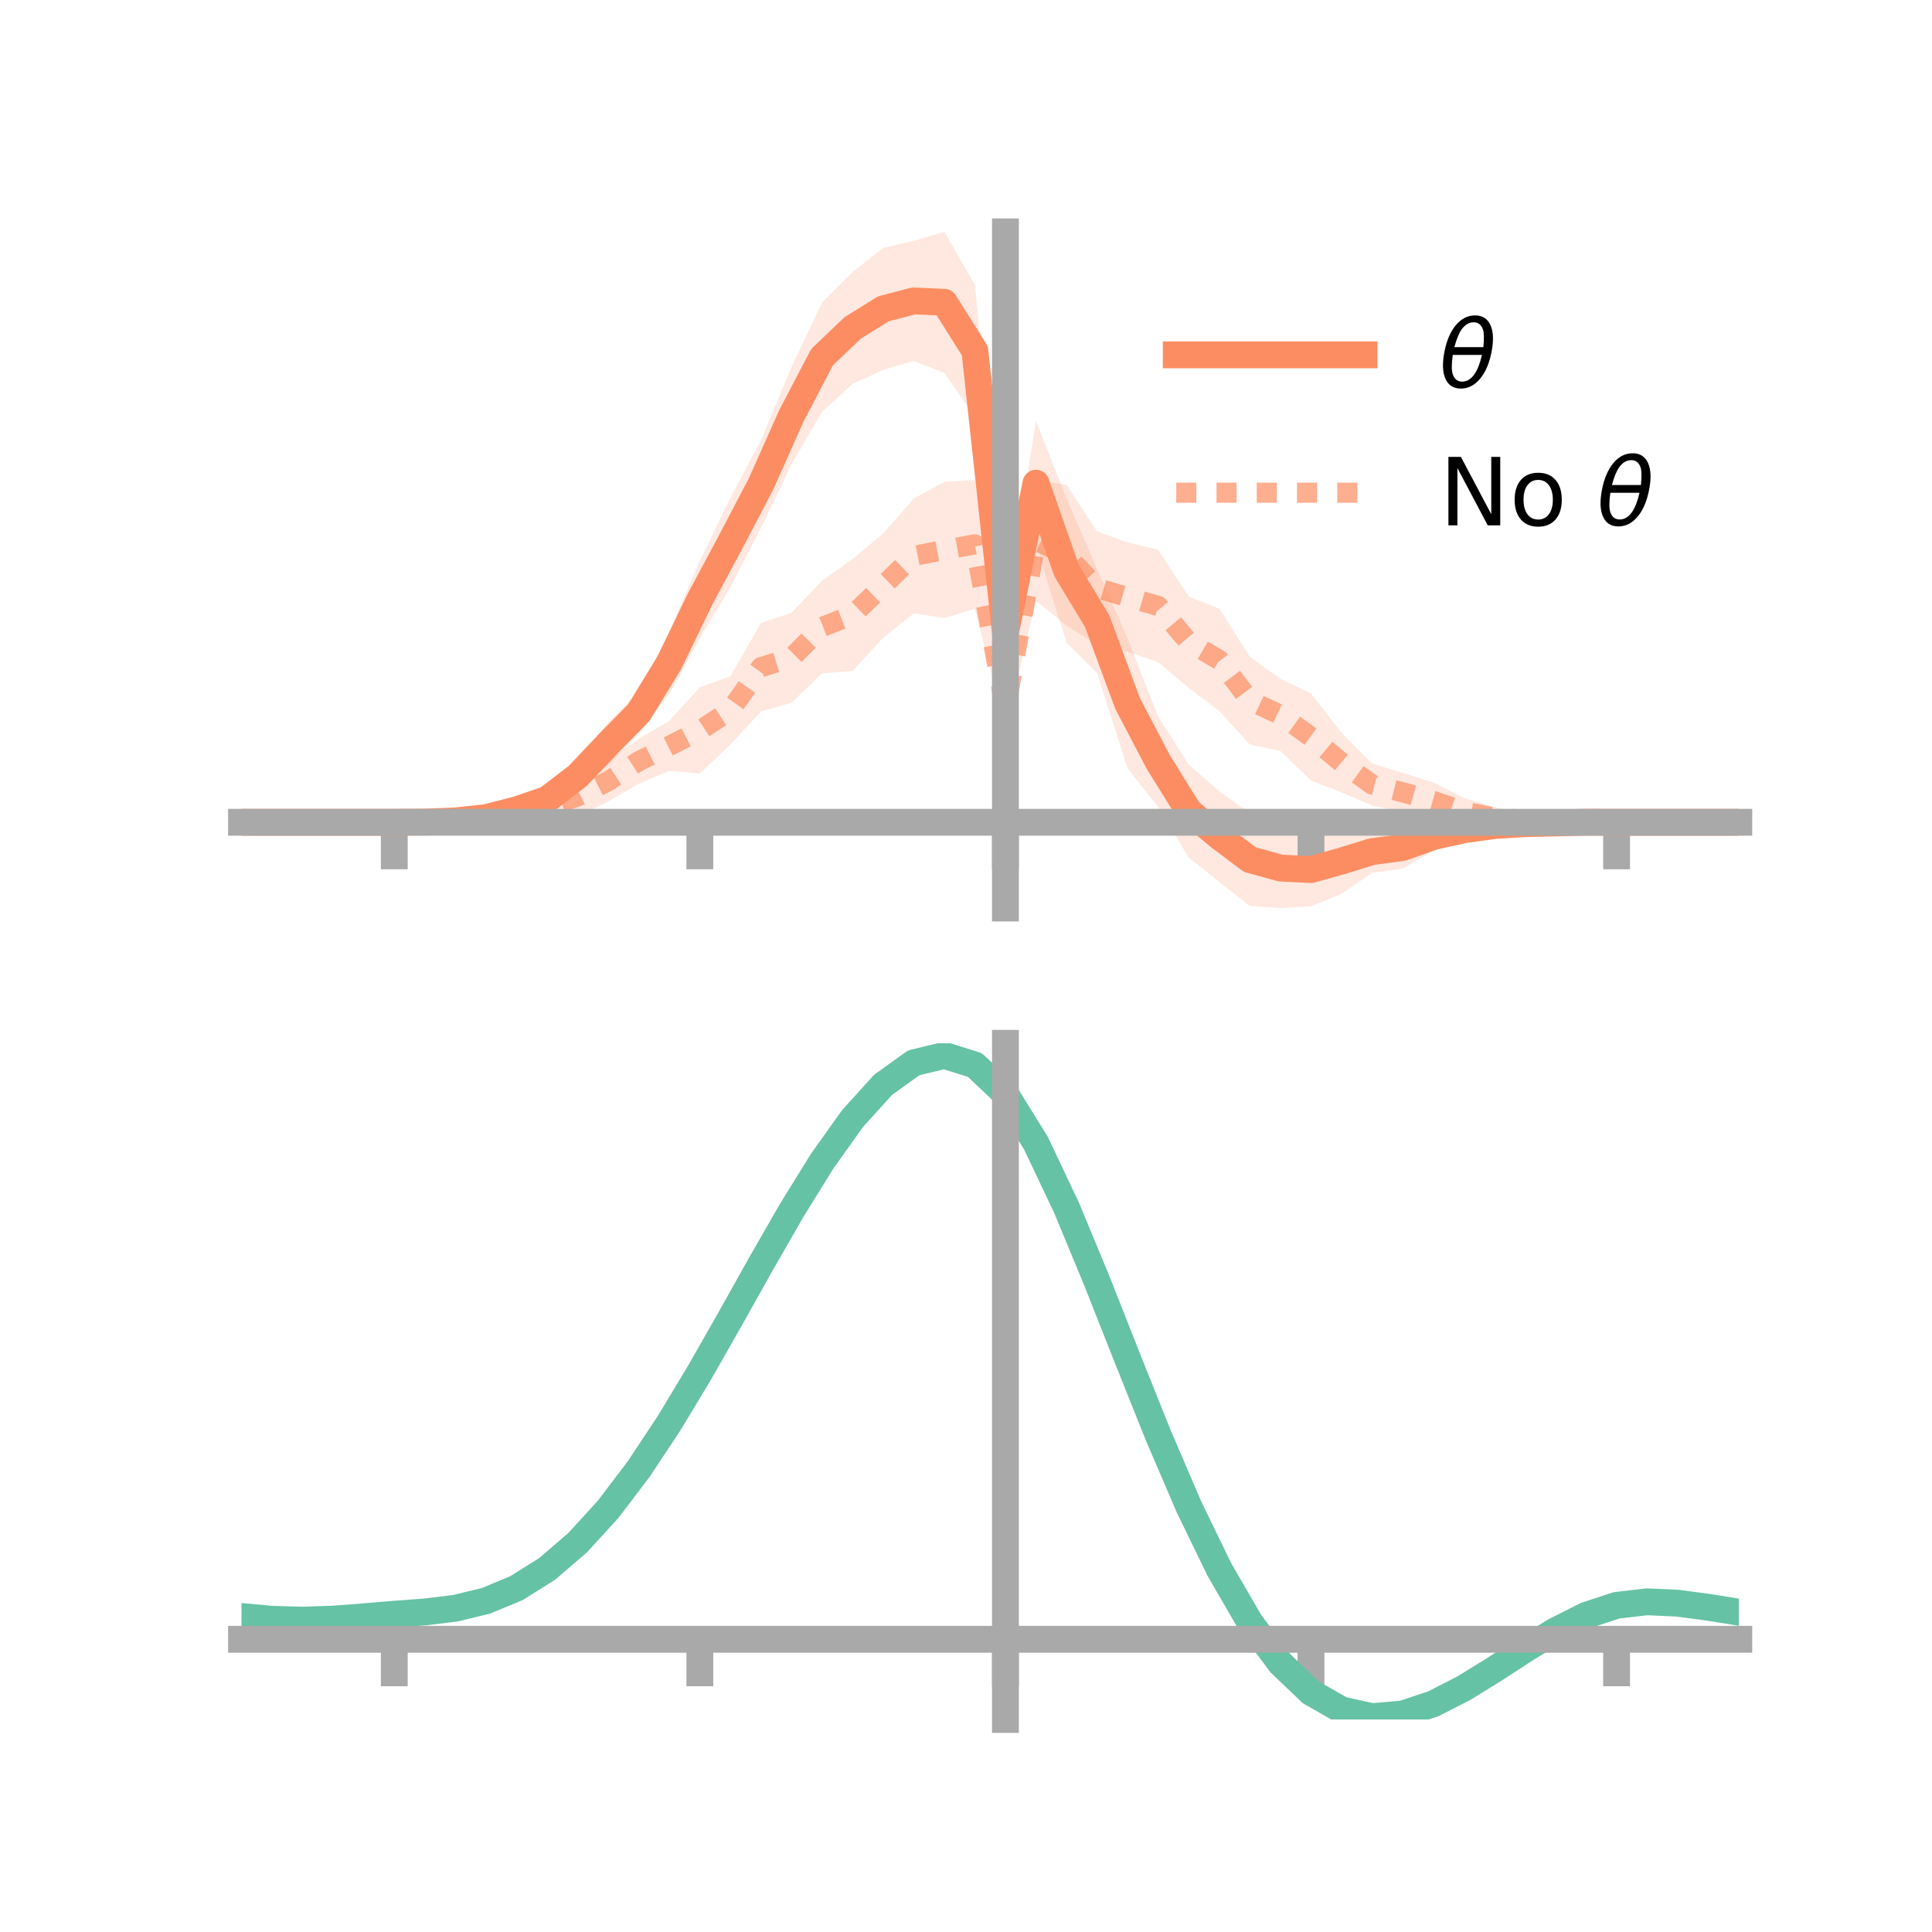 <?xml version="1.0" encoding="utf-8" standalone="no"?>
<!DOCTYPE svg PUBLIC "-//W3C//DTD SVG 1.1//EN"
  "http://www.w3.org/Graphics/SVG/1.1/DTD/svg11.dtd">
<!-- Created with matplotlib (https://matplotlib.org/) -->
<svg height="144pt" version="1.1" viewBox="0 0 144 144" width="144pt" xmlns="http://www.w3.org/2000/svg" xmlns:xlink="http://www.w3.org/1999/xlink">
 <defs>
  <style type="text/css">*{stroke-linecap:butt;stroke-linejoin:round;}</style>
 </defs>
 <g id="figure_1">
  <g id="patch_1">
   <path d="M 0 144 
L 144 144 
L 144 0 
L 0 0 
z
" style="fill:none;"/>
  </g>
  <g id="axes_1">
   <g id="patch_2">
    <path d="M 18 67.68 
L 129.6 67.68 
L 129.6 17.28 
L 18 17.28 
z
" style="fill:none;"/>
   </g>
   <g id="PolyCollection_1">
    <path clip-path="url(#p4a948793dc)" d="M 18 61.287 
L 18 61.287 
L 20.278 61.287 
L 22.555 61.287 
L 24.833 61.287 
L 27.11 61.287 
L 29.388 61.287 
L 31.665 61.186 
L 33.943 60.986 
L 36.22 60.56 
L 38.498 59.641 
L 40.776 58.624 
L 43.053 56.598 
L 45.331 53.841 
L 47.608 51.555 
L 49.886 47.083 
L 52.163 41.806 
L 54.441 37.102 
L 56.718 32.815 
L 58.996 27.346 
L 61.273 22.542 
L 63.551 20.272 
L 65.829 18.477 
L 68.106 17.95 
L 70.384 17.28 
L 72.661 21.221 
L 74.939 45.578 
L 77.216 31.377 
L 79.494 37.158 
L 81.771 42.413 
L 84.049 47.605 
L 86.327 53.418 
L 88.604 56.995 
L 90.882 58.988 
L 93.159 60.619 
L 95.437 61.716 
L 97.714 62.075 
L 99.992 61.747 
L 102.269 61.892 
L 104.547 61.603 
L 106.824 61.275 
L 109.102 60.986 
L 111.38 60.754 
L 113.657 61.083 
L 115.935 61.104 
L 118.212 61.192 
L 120.49 61.287 
L 122.767 61.287 
L 125.045 61.287 
L 127.322 61.287 
L 129.6 61.287 
L 129.6 61.287 
L 129.6 61.287 
L 127.322 61.287 
L 125.045 61.287 
L 122.767 61.287 
L 120.49 61.287 
L 118.212 61.377 
L 115.935 61.575 
L 113.657 61.699 
L 111.38 62.301 
L 109.102 62.715 
L 106.824 63.43 
L 104.547 64.738 
L 102.269 65.056 
L 99.992 66.606 
L 97.714 67.552 
L 95.437 67.68 
L 93.159 67.521 
L 90.882 65.737 
L 88.604 63.915 
L 86.327 60.155 
L 84.049 57.281 
L 81.771 50.171 
L 79.494 47.89 
L 77.216 40.656 
L 74.939 48.755 
L 72.661 31.075 
L 70.384 27.787 
L 68.106 26.903 
L 65.829 27.573 
L 63.551 28.614 
L 61.273 30.695 
L 58.996 34.601 
L 56.718 39.343 
L 54.441 43.752 
L 52.163 47.562 
L 49.886 51.72 
L 47.608 54.685 
L 45.331 57.033 
L 43.053 59.08 
L 40.776 60.54 
L 38.498 61.077 
L 36.22 61.325 
L 33.943 61.381 
L 31.665 61.359 
L 29.388 61.287 
L 27.11 61.287 
L 24.833 61.287 
L 22.555 61.287 
L 20.278 61.287 
L 18 61.287 
z
" style="fill:#fc8d62;fill-opacity:0.2;"/>
   </g>
   <g id="PolyCollection_2">
    <path clip-path="url(#p4a948793dc)" d="M 18 61.287 
L 18 61.287 
L 20.278 61.287 
L 22.555 61.287 
L 24.833 61.287 
L 27.11 61.287 
L 29.388 61.287 
L 31.665 61.182 
L 33.943 60.892 
L 36.22 60.624 
L 38.498 59.721 
L 40.776 59.084 
L 43.053 57.893 
L 45.331 56.704 
L 47.608 55.069 
L 49.886 53.731 
L 52.163 51.228 
L 54.441 50.403 
L 56.718 46.427 
L 58.996 45.677 
L 61.273 43.279 
L 63.551 41.658 
L 65.829 39.757 
L 68.106 37.152 
L 70.384 35.922 
L 72.661 35.775 
L 74.939 51.462 
L 77.216 35.803 
L 79.494 36.13 
L 81.771 39.61 
L 84.049 40.432 
L 86.327 40.977 
L 88.604 44.462 
L 90.882 45.375 
L 93.159 48.951 
L 95.437 50.597 
L 97.714 51.681 
L 99.992 54.623 
L 102.269 56.905 
L 104.547 57.606 
L 106.824 58.315 
L 109.102 59.464 
L 111.38 60.154 
L 113.657 60.679 
L 115.935 61.024 
L 118.212 61.139 
L 120.49 61.287 
L 122.767 61.287 
L 125.045 61.287 
L 127.322 61.287 
L 129.6 61.287 
L 129.6 61.287 
L 129.6 61.287 
L 127.322 61.287 
L 125.045 61.287 
L 122.767 61.287 
L 120.49 61.287 
L 118.212 61.399 
L 115.935 61.501 
L 113.657 61.537 
L 111.38 61.733 
L 109.102 61.496 
L 106.824 61.077 
L 104.547 60.497 
L 102.269 60.049 
L 99.992 59.062 
L 97.714 58.179 
L 95.437 55.971 
L 93.159 55.496 
L 90.882 53.006 
L 88.604 51.272 
L 86.327 49.358 
L 84.049 48.579 
L 81.771 48.065 
L 79.494 46.626 
L 77.216 44.781 
L 74.939 54.289 
L 72.661 45.374 
L 70.384 46.064 
L 68.106 45.718 
L 65.829 47.528 
L 63.551 50.014 
L 61.273 50.186 
L 58.996 52.377 
L 56.718 53.027 
L 54.441 55.49 
L 52.163 57.649 
L 49.886 57.457 
L 47.608 58.409 
L 45.331 59.745 
L 43.053 60.837 
L 40.776 61.196 
L 38.498 61.385 
L 36.22 61.454 
L 33.943 61.452 
L 31.665 61.386 
L 29.388 61.287 
L 27.11 61.287 
L 24.833 61.287 
L 22.555 61.287 
L 20.278 61.287 
L 18 61.287 
z
" style="fill:#fc8d62;fill-opacity:0.2;"/>
   </g>
   <g id="matplotlib.axis_1">
    <g id="xtick_1">
     <g id="line2d_1">
      <defs>
       <path d="M 0 0 
L 0 3.5 
" id="m28a2ab877a" style="stroke:#a9a9a9;stroke-width:2;"/>
      </defs>
      <g>
       <use style="fill:#a9a9a9;stroke:#a9a9a9;stroke-width:2;" x="29.388" xlink:href="#m28a2ab877a" y="61.287"/>
      </g>
     </g>
    </g>
    <g id="xtick_2">
     <g id="line2d_2">
      <g>
       <use style="fill:#a9a9a9;stroke:#a9a9a9;stroke-width:2;" x="52.163" xlink:href="#m28a2ab877a" y="61.287"/>
      </g>
     </g>
    </g>
    <g id="xtick_3">
     <g id="line2d_3">
      <g>
       <use style="fill:#a9a9a9;stroke:#a9a9a9;stroke-width:2;" x="74.939" xlink:href="#m28a2ab877a" y="61.287"/>
      </g>
     </g>
    </g>
    <g id="xtick_4">
     <g id="line2d_4">
      <g>
       <use style="fill:#a9a9a9;stroke:#a9a9a9;stroke-width:2;" x="97.714" xlink:href="#m28a2ab877a" y="61.287"/>
      </g>
     </g>
    </g>
    <g id="xtick_5">
     <g id="line2d_5">
      <g>
       <use style="fill:#a9a9a9;stroke:#a9a9a9;stroke-width:2;" x="120.49" xlink:href="#m28a2ab877a" y="61.287"/>
      </g>
     </g>
    </g>
   </g>
   <g id="matplotlib.axis_2"/>
   <g id="line2d_6">
    <path clip-path="url(#p4a948793dc)" d="M 18 61.287 
L 20.278 61.287 
L 22.555 61.287 
L 24.833 61.287 
L 27.11 61.287 
L 29.388 61.287 
L 31.665 61.273 
L 33.943 61.184 
L 36.22 60.943 
L 38.498 60.359 
L 40.776 59.582 
L 43.053 57.839 
L 45.331 55.437 
L 47.608 53.12 
L 49.886 49.401 
L 52.163 44.684 
L 54.441 40.427 
L 56.718 36.079 
L 58.996 30.974 
L 61.273 26.618 
L 63.551 24.443 
L 65.829 23.025 
L 68.106 22.426 
L 70.384 22.533 
L 72.661 26.148 
L 74.939 47.166 
L 77.216 36.016 
L 79.494 42.524 
L 81.771 46.292 
L 84.049 52.443 
L 86.327 56.786 
L 88.604 60.455 
L 90.882 62.362 
L 93.159 64.07 
L 95.437 64.698 
L 97.714 64.814 
L 99.992 64.176 
L 102.269 63.474 
L 104.547 63.171 
L 106.824 62.352 
L 109.102 61.85 
L 111.38 61.528 
L 113.657 61.391 
L 115.935 61.34 
L 118.212 61.285 
L 120.49 61.287 
L 122.767 61.287 
L 125.045 61.287 
L 127.322 61.287 
L 129.6 61.287 
" style="fill:none;stroke:#fc8d62;stroke-linecap:square;stroke-width:2;"/>
   </g>
   <g id="line2d_7">
    <path clip-path="url(#p4a948793dc)" d="M 18 61.287 
L 20.278 61.287 
L 22.555 61.287 
L 24.833 61.287 
L 27.11 61.287 
L 29.388 61.287 
L 31.665 61.284 
L 33.943 61.172 
L 36.22 61.039 
L 38.498 60.553 
L 40.776 60.14 
L 43.053 59.365 
L 45.331 58.224 
L 47.608 56.739 
L 49.886 55.594 
L 52.163 54.438 
L 54.441 52.946 
L 56.718 49.727 
L 58.996 49.027 
L 61.273 46.733 
L 63.551 45.836 
L 65.829 43.643 
L 68.106 41.435 
L 70.384 40.993 
L 72.661 40.574 
L 74.939 52.875 
L 77.216 40.292 
L 79.494 41.378 
L 81.771 43.838 
L 84.049 44.505 
L 86.327 45.168 
L 88.604 47.867 
L 90.882 49.191 
L 93.159 52.224 
L 95.437 53.284 
L 97.714 54.93 
L 99.992 56.843 
L 102.269 58.477 
L 104.547 59.051 
L 106.824 59.696 
L 109.102 60.48 
L 111.38 60.943 
L 113.657 61.108 
L 115.935 61.263 
L 118.212 61.269 
L 120.49 61.287 
L 122.767 61.287 
L 125.045 61.287 
L 127.322 61.287 
L 129.6 61.287 
" style="fill:none;stroke:#fc8d62;stroke-dasharray:1.5,1.5;stroke-dashoffset:0;stroke-opacity:0.7;stroke-width:1.5;"/>
   </g>
   <g id="patch_3">
    <path d="M 74.939 67.68 
L 74.939 17.28 
" style="fill:none;stroke:#a9a9a9;stroke-linecap:square;stroke-linejoin:miter;stroke-width:2;"/>
   </g>
   <g id="patch_4">
    <path d="M 129.6 67.68 
L 129.6 17.28 
" style="fill:none;"/>
   </g>
   <g id="patch_5">
    <path d="M 18 61.287 
L 129.6 61.287 
" style="fill:none;stroke:#a9a9a9;stroke-linecap:square;stroke-linejoin:miter;stroke-width:2;"/>
   </g>
   <g id="patch_6">
    <path d="M 18 17.28 
L 129.6 17.28 
" style="fill:none;"/>
   </g>
   <g id="legend_1">
    <g id="line2d_8">
     <path d="M 87.67 26.449 
L 101.67 26.449 
" style="fill:none;stroke:#fc8d62;stroke-linecap:square;stroke-width:2;"/>
    </g>
    <g id="line2d_9"/>
    <g id="text_1">
     <!-- $\theta$ -->
     <g transform="translate(107.27 28.899)scale(0.07 -0.07)">
      <defs>
       <path d="M 45.516 34.672 
L 14.453 34.672 
Q 12.359 20.062 14.5 13.875 
Q 17.188 6.25 24.469 6.25 
Q 31.781 6.25 37.359 13.922 
Q 42.234 20.656 45.516 34.672 
z
M 47.016 42.969 
Q 48.344 56.844 46.625 61.719 
Q 43.953 69.438 36.766 69.438 
Q 29.297 69.438 23.828 61.812 
Q 19.531 55.672 16.156 42.969 
z
M 38.188 76.766 
Q 49.906 76.766 54.594 66.406 
Q 59.281 56.109 55.719 37.844 
Q 52.203 19.625 43.453 9.281 
Q 34.766 -1.125 23.047 -1.125 
Q 11.281 -1.125 6.641 9.281 
Q 2 19.625 5.516 37.844 
Q 9.078 56.109 17.719 66.406 
Q 26.422 76.766 38.188 76.766 
z
" id="DejaVuSans-Oblique-952"/>
      </defs>
      <use transform="translate(0 0.234)" xlink:href="#DejaVuSans-Oblique-952"/>
     </g>
    </g>
    <g id="line2d_10">
     <path d="M 87.67 36.724 
L 101.67 36.724 
" style="fill:none;stroke:#fc8d62;stroke-dasharray:1.5,1.5;stroke-dashoffset:0;stroke-opacity:0.7;stroke-width:1.5;"/>
    </g>
    <g id="line2d_11"/>
    <g id="text_2">
     <!-- No $\theta$ -->
     <g transform="translate(107.27 39.174)scale(0.07 -0.07)">
      <defs>
       <path d="M 9.812 72.906 
L 23.094 72.906 
L 55.422 11.922 
L 55.422 72.906 
L 64.984 72.906 
L 64.984 0 
L 51.703 0 
L 19.391 60.984 
L 19.391 0 
L 9.812 0 
z
" id="DejaVuSans-78"/>
       <path d="M 30.609 48.391 
Q 23.391 48.391 19.188 42.75 
Q 14.984 37.109 14.984 27.297 
Q 14.984 17.484 19.156 11.844 
Q 23.344 6.203 30.609 6.203 
Q 37.797 6.203 41.984 11.859 
Q 46.188 17.531 46.188 27.297 
Q 46.188 37.016 41.984 42.703 
Q 37.797 48.391 30.609 48.391 
z
M 30.609 56 
Q 42.328 56 49.016 48.375 
Q 55.719 40.766 55.719 27.297 
Q 55.719 13.875 49.016 6.219 
Q 42.328 -1.422 30.609 -1.422 
Q 18.844 -1.422 12.172 6.219 
Q 5.516 13.875 5.516 27.297 
Q 5.516 40.766 12.172 48.375 
Q 18.844 56 30.609 56 
z
" id="DejaVuSans-111"/>
       <path id="DejaVuSans-32"/>
      </defs>
      <use transform="translate(0 0.234)" xlink:href="#DejaVuSans-78"/>
      <use transform="translate(74.805 0.234)" xlink:href="#DejaVuSans-111"/>
      <use transform="translate(135.986 0.234)" xlink:href="#DejaVuSans-32"/>
      <use transform="translate(167.773 0.234)" xlink:href="#DejaVuSans-Oblique-952"/>
     </g>
    </g>
   </g>
  </g>
  <g id="axes_2">
   <g id="patch_7">
    <path d="M 18 128.16 
L 129.6 128.16 
L 129.6 77.76 
L 18 77.76 
z
" style="fill:none;"/>
   </g>
   <g id="PolyCollection_3">
    <path clip-path="url(#p090691724b)" d="M 18 120.524 
L 18 120.445 
L 20.278 120.662 
L 22.555 120.725 
L 24.833 120.641 
L 27.11 120.46 
L 29.388 120.259 
L 31.665 120.087 
L 33.943 119.804 
L 36.22 119.247 
L 38.498 118.29 
L 40.776 116.841 
L 43.053 114.848 
L 45.331 112.303 
L 47.608 109.238 
L 49.886 105.72 
L 52.163 101.851 
L 54.441 97.76 
L 56.718 93.601 
L 58.996 89.55 
L 61.273 85.796 
L 63.551 82.538 
L 65.829 79.978 
L 68.106 78.32 
L 70.384 77.76 
L 72.661 78.488 
L 74.939 80.673 
L 77.216 84.404 
L 79.494 89.281 
L 81.771 94.857 
L 84.049 100.713 
L 86.327 106.486 
L 88.604 111.874 
L 90.882 116.642 
L 93.159 120.626 
L 95.437 123.73 
L 97.714 125.922 
L 99.992 127.232 
L 102.269 127.736 
L 104.547 127.547 
L 106.824 126.804 
L 109.102 125.659 
L 111.38 124.276 
L 113.657 122.819 
L 115.935 121.445 
L 118.212 120.31 
L 120.49 119.565 
L 122.767 119.306 
L 125.045 119.416 
L 127.322 119.73 
L 129.6 120.11 
L 129.6 120.215 
L 129.6 120.215 
L 127.322 119.862 
L 125.045 119.568 
L 122.767 119.472 
L 120.49 119.736 
L 118.212 120.489 
L 115.935 121.648 
L 113.657 123.063 
L 111.38 124.571 
L 109.102 126.002 
L 106.824 127.185 
L 104.547 127.956 
L 102.269 128.16 
L 99.992 127.666 
L 97.714 126.373 
L 95.437 124.219 
L 93.159 121.188 
L 90.882 117.313 
L 88.604 112.685 
L 86.327 107.459 
L 84.049 101.857 
L 81.771 96.17 
L 79.494 90.752 
L 77.216 86.012 
L 74.939 82.387 
L 72.661 80.27 
L 70.384 79.569 
L 68.106 80.114 
L 65.829 81.717 
L 63.551 84.184 
L 61.273 87.317 
L 58.996 90.919 
L 56.718 94.8 
L 54.441 98.778 
L 52.163 102.687 
L 49.886 106.383 
L 47.608 109.743 
L 45.331 112.674 
L 43.053 115.116 
L 40.776 117.039 
L 38.498 118.449 
L 36.22 119.387 
L 33.943 119.933 
L 31.665 120.208 
L 29.388 120.369 
L 27.11 120.554 
L 24.833 120.717 
L 22.555 120.785 
L 20.278 120.723 
L 18 120.524 
z
" style="fill:#66c2a5;fill-opacity:0.2;"/>
   </g>
   <g id="matplotlib.axis_3">
    <g id="xtick_6">
     <g id="line2d_12">
      <g>
       <use style="fill:#a9a9a9;stroke:#a9a9a9;stroke-width:2;" x="29.388" xlink:href="#m28a2ab877a" y="122.182"/>
      </g>
     </g>
    </g>
    <g id="xtick_7">
     <g id="line2d_13">
      <g>
       <use style="fill:#a9a9a9;stroke:#a9a9a9;stroke-width:2;" x="52.163" xlink:href="#m28a2ab877a" y="122.182"/>
      </g>
     </g>
    </g>
    <g id="xtick_8">
     <g id="line2d_14">
      <g>
       <use style="fill:#a9a9a9;stroke:#a9a9a9;stroke-width:2;" x="74.939" xlink:href="#m28a2ab877a" y="122.182"/>
      </g>
     </g>
    </g>
    <g id="xtick_9">
     <g id="line2d_15">
      <g>
       <use style="fill:#a9a9a9;stroke:#a9a9a9;stroke-width:2;" x="97.714" xlink:href="#m28a2ab877a" y="122.182"/>
      </g>
     </g>
    </g>
    <g id="xtick_10">
     <g id="line2d_16">
      <g>
       <use style="fill:#a9a9a9;stroke:#a9a9a9;stroke-width:2;" x="120.49" xlink:href="#m28a2ab877a" y="122.182"/>
      </g>
     </g>
    </g>
   </g>
   <g id="matplotlib.axis_4"/>
   <g id="line2d_17">
    <path clip-path="url(#p090691724b)" d="M 18 120.485 
L 20.278 120.693 
L 22.555 120.755 
L 24.833 120.679 
L 27.11 120.507 
L 29.388 120.314 
L 31.665 120.147 
L 33.943 119.869 
L 36.22 119.317 
L 38.498 118.37 
L 40.776 116.94 
L 43.053 114.982 
L 45.331 112.489 
L 47.608 109.49 
L 49.886 106.051 
L 52.163 102.269 
L 54.441 98.269 
L 56.718 94.201 
L 58.996 90.235 
L 61.273 86.557 
L 63.551 83.361 
L 65.829 80.848 
L 68.106 79.217 
L 70.384 78.664 
L 72.661 79.379 
L 74.939 81.53 
L 77.216 85.208 
L 79.494 90.017 
L 81.771 95.513 
L 84.049 101.285 
L 86.327 106.973 
L 88.604 112.28 
L 90.882 116.978 
L 93.159 120.907 
L 95.437 123.974 
L 97.714 126.147 
L 99.992 127.449 
L 102.269 127.948 
L 104.547 127.752 
L 106.824 126.994 
L 109.102 125.83 
L 111.38 124.424 
L 113.657 122.941 
L 115.935 121.547 
L 118.212 120.4 
L 120.49 119.65 
L 122.767 119.389 
L 125.045 119.492 
L 127.322 119.796 
L 129.6 120.163 
" style="fill:none;stroke:#66c2a5;stroke-linecap:square;stroke-width:2;"/>
   </g>
   <g id="patch_8">
    <path d="M 74.939 128.16 
L 74.939 77.76 
" style="fill:none;stroke:#a9a9a9;stroke-linecap:square;stroke-linejoin:miter;stroke-width:2;"/>
   </g>
   <g id="patch_9">
    <path d="M 129.6 128.16 
L 129.6 77.76 
" style="fill:none;"/>
   </g>
   <g id="patch_10">
    <path d="M 18 122.182 
L 129.6 122.182 
" style="fill:none;stroke:#a9a9a9;stroke-linecap:square;stroke-linejoin:miter;stroke-width:2;"/>
   </g>
   <g id="patch_11">
    <path d="M 18 77.76 
L 129.6 77.76 
" style="fill:none;"/>
   </g>
  </g>
 </g>
 <defs>
  <clipPath id="p4a948793dc">
   <rect height="50.4" width="111.6" x="18" y="17.28"/>
  </clipPath>
  <clipPath id="p090691724b">
   <rect height="50.4" width="111.6" x="18" y="77.76"/>
  </clipPath>
 </defs>
</svg>
